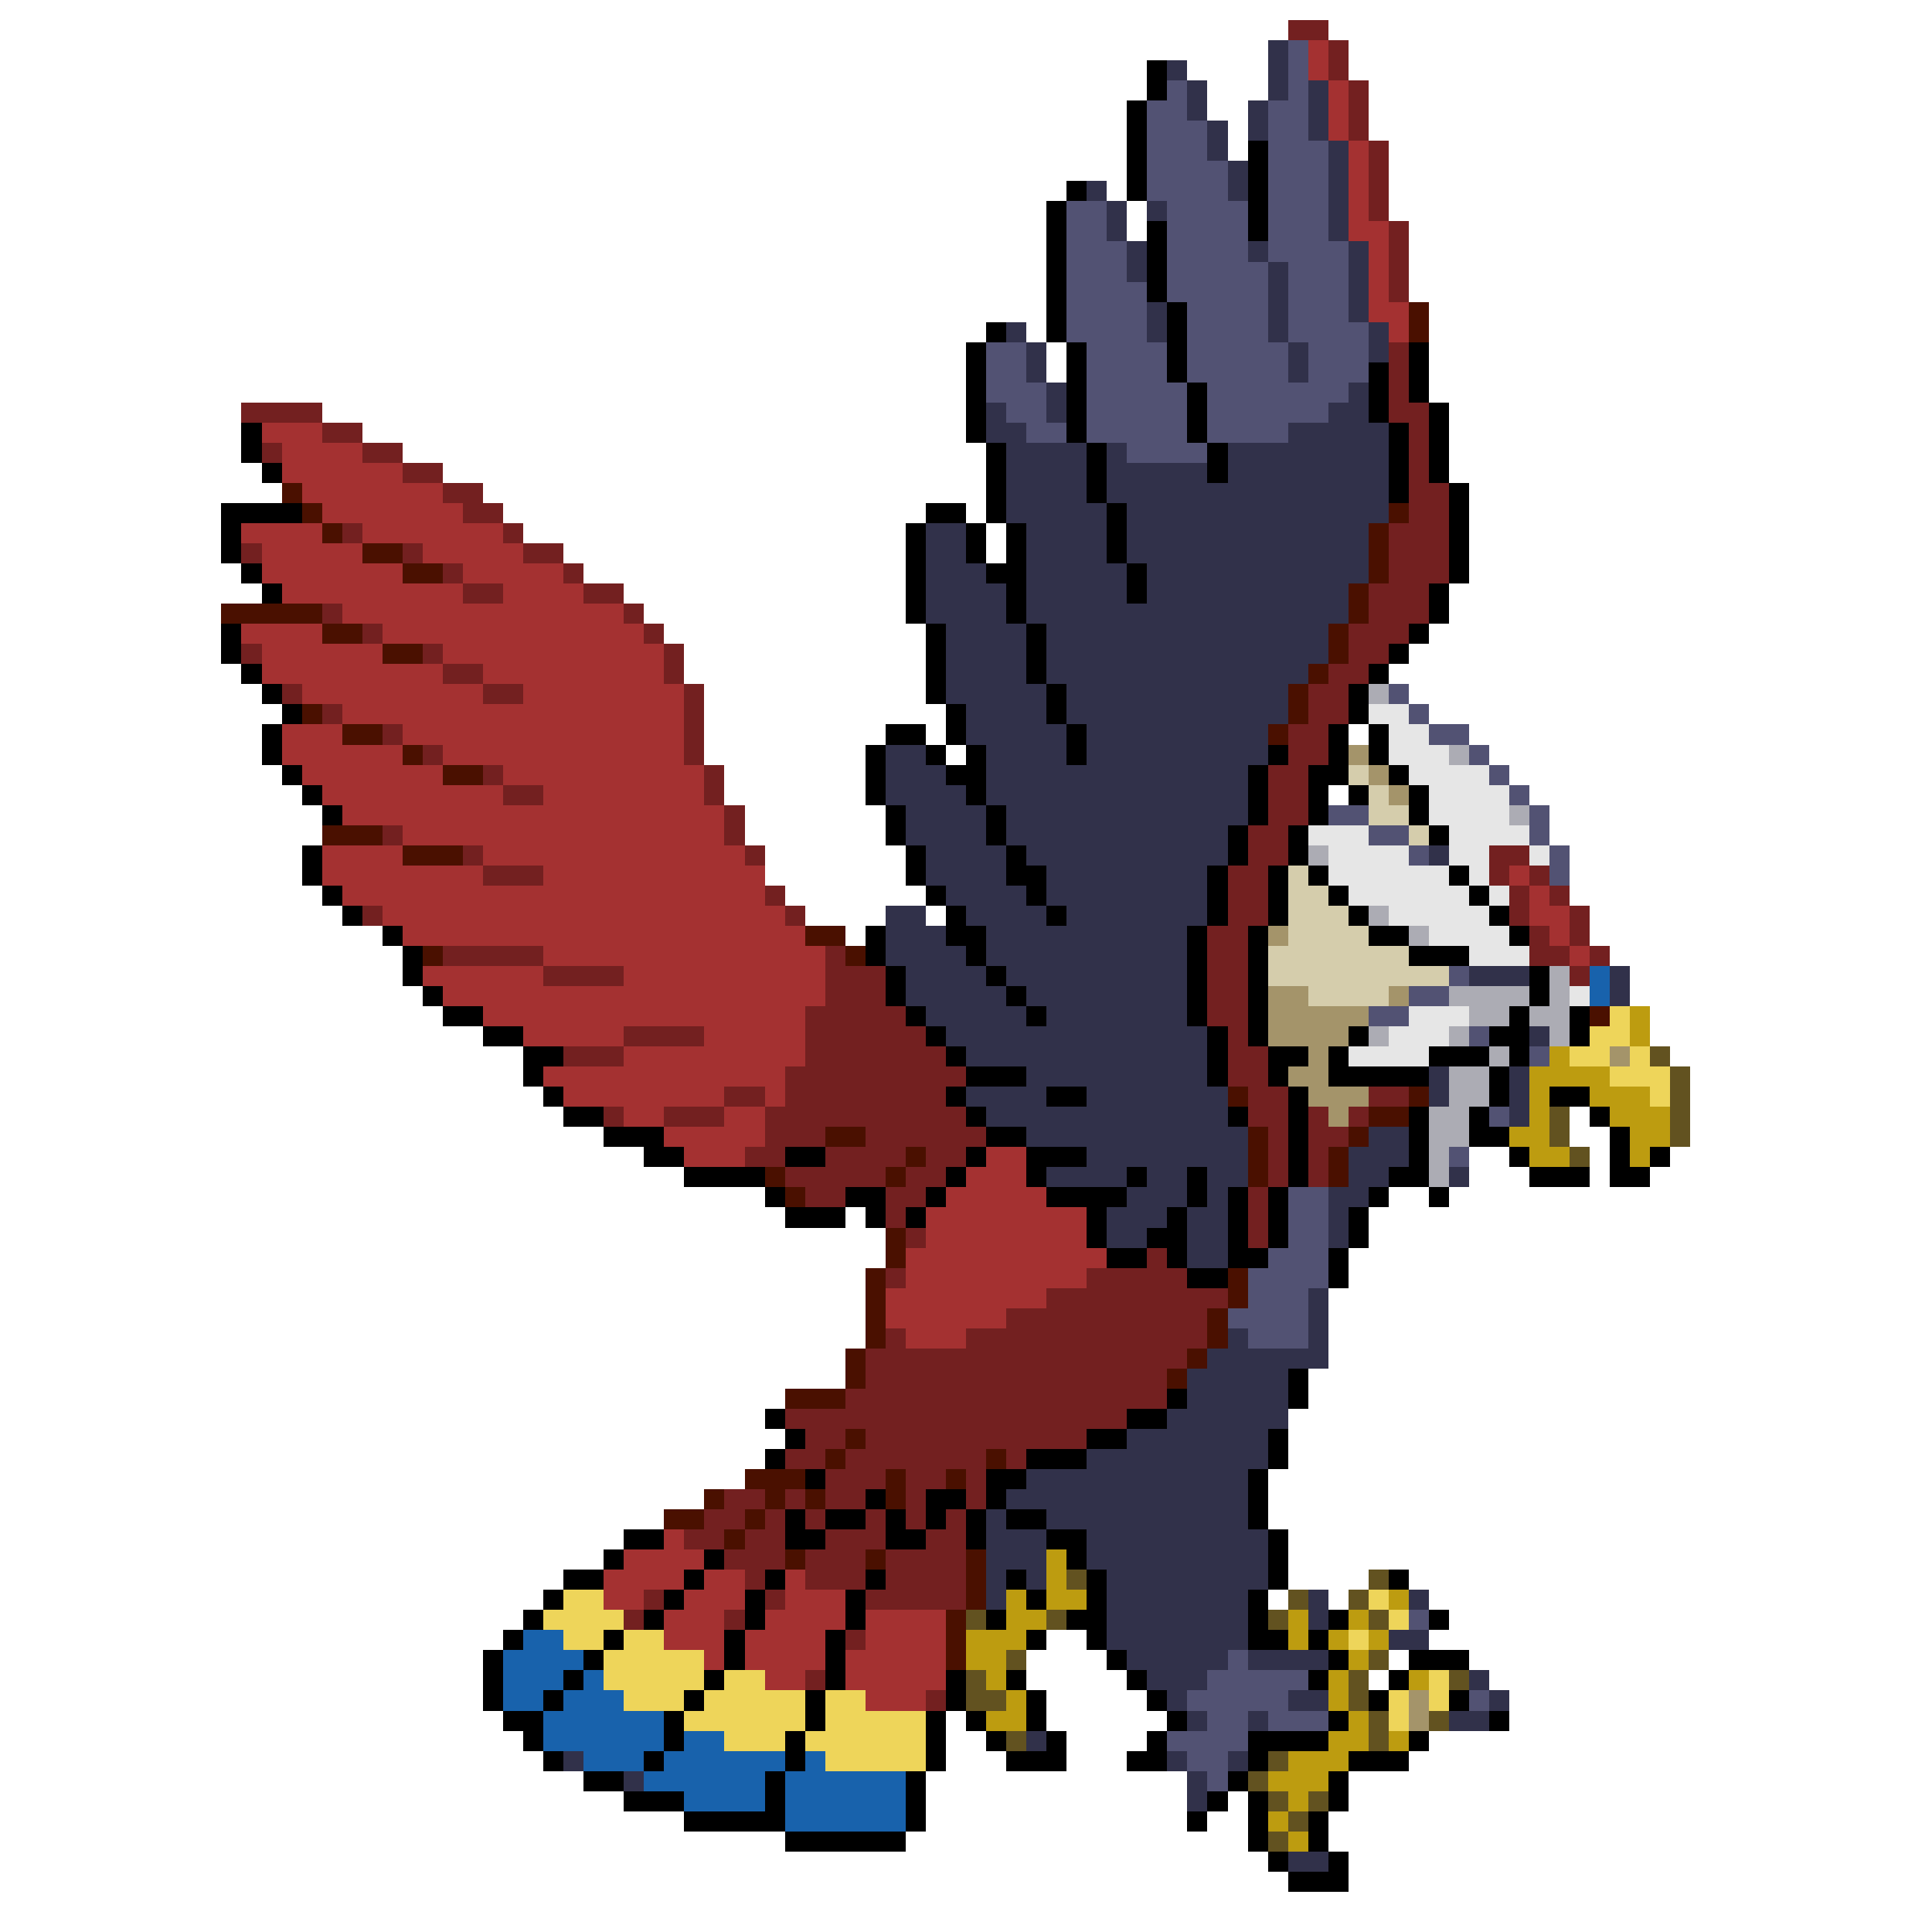 <svg xmlns="http://www.w3.org/2000/svg" viewBox="0 -0.5 96 96" shape-rendering="crispEdges">
<path stroke="#732020" d="M64 1h2M66 2h1M66 3h1M67 4h1M67 5h1M67 6h1M68 7h1M68 8h1M68 9h1M68 10h1M69 11h1M69 12h1M69 13h1M69 14h1M69 17h1M69 18h1M69 19h1M12 20h4M69 20h2M16 21h2M70 21h1M13 22h1M18 22h2M70 22h1M20 23h2M70 23h1M22 24h2M70 24h2M23 25h2M70 25h2M17 26h1M25 26h1M69 26h3M12 27h1M20 27h1M26 27h2M69 27h3M22 28h1M28 28h1M69 28h3M23 29h2M29 29h2M68 29h3M16 30h1M31 30h1M68 30h3M18 31h1M32 31h1M67 31h3M12 32h1M21 32h1M33 32h1M67 32h2M22 33h2M33 33h1M66 33h2M14 34h1M24 34h2M34 34h1M65 34h2M16 35h1M34 35h1M65 35h2M19 36h1M34 36h1M64 36h2M21 37h1M34 37h1M64 37h2M24 38h1M35 38h1M63 38h2M25 39h2M35 39h1M63 39h2M36 40h1M63 40h2M19 41h1M36 41h1M62 41h2M23 42h1M37 42h1M62 42h2M74 42h2M24 43h3M61 43h2M74 43h1M76 43h1M38 44h1M61 44h2M75 44h1M77 44h1M18 45h1M39 45h1M61 45h2M75 45h1M78 45h1M60 46h2M76 46h1M78 46h1M22 47h5M41 47h1M60 47h2M76 47h2M79 47h1M27 48h4M41 48h3M60 48h2M78 48h1M41 49h3M60 49h2M40 50h5M60 50h2M31 51h4M40 51h6M61 51h1M28 52h3M40 52h7M61 52h2M39 53h9M61 53h2M36 54h2M39 54h8M62 54h2M68 54h2M30 55h1M33 55h3M38 55h10M62 55h2M65 55h1M67 55h1M38 56h3M43 56h6M63 56h1M65 56h2M37 57h2M41 57h4M46 57h2M63 57h1M65 57h1M39 58h5M45 58h2M63 58h1M65 58h1M40 59h2M44 59h2M62 59h1M44 60h1M62 60h1M45 61h1M62 61h1M57 62h1M44 63h1M54 63h5M52 64h9M50 65h10M44 66h1M48 66h12M43 67h16M43 68h15M42 69h16M39 70h17M40 71h2M43 71h11M39 72h2M42 72h7M50 72h1M41 73h3M45 73h2M48 73h1M36 74h2M39 74h1M41 74h2M45 74h1M48 74h1M35 75h2M38 75h1M40 75h1M43 75h1M45 75h1M47 75h1M34 76h2M37 76h2M41 76h3M46 76h2M36 77h3M40 77h3M44 77h4M37 78h1M40 78h3M44 78h4M32 79h1M38 79h1M43 79h5M31 80h1M36 80h1M42 81h1M40 83h1M46 84h1" />
<path stroke="#31314a" d="M63 2h1M58 3h1M63 3h1M59 4h1M63 4h1M65 4h1M59 5h1M62 5h1M65 5h1M60 6h1M62 6h1M65 6h1M60 7h1M66 7h1M61 8h1M66 8h1M54 9h1M61 9h1M66 9h1M55 10h1M57 10h1M66 10h1M55 11h1M66 11h1M56 12h1M62 12h1M67 12h1M56 13h1M63 13h1M67 13h1M63 14h1M67 14h1M57 15h1M63 15h1M67 15h1M50 16h1M57 16h1M63 16h1M68 16h1M51 17h1M64 17h1M68 17h1M51 18h1M64 18h1M52 19h1M67 19h1M49 20h1M52 20h1M66 20h2M49 21h2M64 21h5M50 22h4M55 22h1M61 22h8M50 23h4M55 23h5M61 23h8M50 24h4M55 24h14M50 25h5M56 25h13M46 26h2M51 26h4M56 26h12M46 27h2M51 27h4M56 27h12M46 28h3M51 28h5M57 28h11M46 29h4M51 29h5M57 29h10M46 30h4M51 30h16M47 31h4M52 31h14M47 32h4M52 32h14M47 33h4M52 33h13M47 34h5M53 34h11M48 35h4M53 35h11M48 36h5M54 36h9M44 37h2M49 37h4M54 37h9M44 38h3M49 38h13M44 39h4M49 39h13M45 40h4M50 40h12M45 41h4M50 41h11M46 42h4M51 42h10M71 42h1M46 43h4M52 43h8M47 44h4M52 44h8M44 45h2M48 45h4M53 45h7M44 46h3M49 46h10M44 47h4M49 47h10M45 48h4M50 48h9M73 48h3M80 48h1M45 49h5M51 49h8M80 49h1M46 50h5M52 50h7M47 51h13M76 51h1M48 52h12M51 53h9M71 53h1M75 53h1M48 54h4M54 54h7M71 54h1M75 54h1M49 55h12M75 55h1M51 56h11M68 56h2M54 57h8M67 57h3M52 58h4M57 58h2M60 58h2M67 58h2M72 58h1M56 59h3M60 59h1M66 59h2M55 60h3M59 60h2M66 60h1M55 61h2M59 61h2M66 61h1M59 62h2M65 64h1M65 65h1M61 66h1M65 66h1M60 67h6M59 68h5M59 69h5M58 70h6M56 71h7M54 72h9M51 73h11M50 74h12M49 75h1M52 75h10M49 76h3M54 76h9M49 77h3M54 77h9M49 78h1M51 78h1M55 78h8M49 79h1M55 79h7M65 79h1M70 79h1M55 80h7M65 80h1M55 81h7M69 81h2M56 82h5M62 82h4M57 83h3M73 83h1M58 84h1M64 84h2M74 84h1M59 85h1M62 85h1M72 85h2M51 86h1M28 87h1M58 87h1M61 87h1M31 88h1M59 88h1M59 89h1M64 92h2" />
<path stroke="#525273" d="M64 2h1M64 3h1M58 4h1M64 4h1M57 5h2M63 5h2M57 6h3M63 6h2M57 7h3M63 7h3M57 8h4M63 8h3M57 9h4M63 9h3M53 10h2M58 10h4M63 10h3M53 11h2M58 11h4M63 11h3M53 12h3M58 12h4M63 12h4M53 13h3M58 13h5M64 13h3M53 14h4M58 14h5M64 14h3M53 15h4M59 15h4M64 15h3M53 16h4M59 16h4M64 16h4M49 17h2M54 17h4M59 17h5M65 17h3M49 18h2M54 18h4M59 18h5M65 18h3M49 19h3M54 19h5M60 19h7M50 20h2M54 20h5M60 20h6M51 21h2M54 21h5M60 21h4M56 22h4M69 34h1M70 35h1M71 36h2M73 37h1M74 38h1M75 39h1M66 40h2M76 40h1M68 41h2M76 41h1M70 42h1M77 42h1M77 43h1M72 48h1M70 49h2M68 50h2M73 51h1M76 52h1M74 55h1M72 57h1M64 59h2M64 60h2M64 61h2M63 62h3M62 63h4M62 64h3M61 65h4M62 66h3M70 80h1M61 82h1M60 83h5M59 84h5M73 84h1M60 85h2M63 85h3M58 86h4M59 87h2M60 88h1" />
<path stroke="#a43131" d="M65 2h1M65 3h1M66 4h1M66 5h1M66 6h1M67 7h1M67 8h1M67 9h1M67 10h1M67 11h2M68 12h1M68 13h1M68 14h1M68 15h2M69 16h1M13 21h3M14 22h4M14 23h6M15 24h7M16 25h7M12 26h4M18 26h7M13 27h5M21 27h5M13 28h7M23 28h5M14 29h9M25 29h4M17 30h14M12 31h4M19 31h13M13 32h6M22 32h11M13 33h9M24 33h9M15 34h9M26 34h8M17 35h17M14 36h3M20 36h14M14 37h6M22 37h12M15 38h7M25 38h10M16 39h9M27 39h8M17 40h19M20 41h16M16 42h4M24 42h13M16 43h8M27 43h11M75 43h1M17 44h21M76 44h1M19 45h20M76 45h2M20 46h20M77 46h1M27 47h14M78 47h1M21 48h6M31 48h10M22 49h19M24 50h16M26 51h5M35 51h5M31 52h9M27 53h12M28 54h8M38 54h1M31 55h2M36 55h2M33 56h5M34 57h3M49 57h2M48 58h3M47 59h5M46 60h8M46 61h8M45 62h10M45 63h9M44 64h8M44 65h6M45 66h3M33 76h1M31 77h4M30 78h4M35 78h2M39 78h1M30 79h2M34 79h3M39 79h3M33 80h3M38 80h4M43 80h4M33 81h3M37 81h4M43 81h4M35 82h1M37 82h4M42 82h5M38 83h2M42 83h5M43 84h3" />
<path stroke="#000000" d="M57 3h1M57 4h1M56 5h1M56 6h1M56 7h1M62 7h1M56 8h1M62 8h1M53 9h1M56 9h1M62 9h1M52 10h1M62 10h1M52 11h1M57 11h1M62 11h1M52 12h1M57 12h1M52 13h1M57 13h1M52 14h1M57 14h1M52 15h1M58 15h1M49 16h1M52 16h1M58 16h1M48 17h1M53 17h1M58 17h1M70 17h1M48 18h1M53 18h1M58 18h1M68 18h1M70 18h1M48 19h1M53 19h1M59 19h1M68 19h1M70 19h1M48 20h1M53 20h1M59 20h1M68 20h1M71 20h1M12 21h1M48 21h1M53 21h1M59 21h1M69 21h1M71 21h1M12 22h1M49 22h1M54 22h1M60 22h1M69 22h1M71 22h1M13 23h1M49 23h1M54 23h1M60 23h1M69 23h1M71 23h1M49 24h1M54 24h1M69 24h1M72 24h1M11 25h4M46 25h2M49 25h1M55 25h1M72 25h1M11 26h1M45 26h1M48 26h1M50 26h1M55 26h1M72 26h1M11 27h1M45 27h1M48 27h1M50 27h1M55 27h1M72 27h1M12 28h1M45 28h1M49 28h2M56 28h1M72 28h1M13 29h1M45 29h1M50 29h1M56 29h1M71 29h1M45 30h1M50 30h1M71 30h1M11 31h1M46 31h1M51 31h1M70 31h1M11 32h1M46 32h1M51 32h1M69 32h1M12 33h1M46 33h1M51 33h1M68 33h1M13 34h1M46 34h1M52 34h1M67 34h1M14 35h1M47 35h1M52 35h1M67 35h1M13 36h1M44 36h2M47 36h1M53 36h1M66 36h1M68 36h1M13 37h1M43 37h1M46 37h1M48 37h1M53 37h1M63 37h1M66 37h1M68 37h1M14 38h1M43 38h1M47 38h2M62 38h1M65 38h2M69 38h1M15 39h1M43 39h1M48 39h1M62 39h1M65 39h1M67 39h1M70 39h1M16 40h1M44 40h1M49 40h1M62 40h1M65 40h1M70 40h1M44 41h1M49 41h1M61 41h1M64 41h1M71 41h1M15 42h1M45 42h1M50 42h1M61 42h1M64 42h1M15 43h1M45 43h1M50 43h2M60 43h1M63 43h1M65 43h1M72 43h1M16 44h1M46 44h1M51 44h1M60 44h1M63 44h1M66 44h1M73 44h1M17 45h1M47 45h1M52 45h1M60 45h1M63 45h1M67 45h1M74 45h1M19 46h1M43 46h1M47 46h2M59 46h1M62 46h1M68 46h2M75 46h1M20 47h1M43 47h1M48 47h1M59 47h1M62 47h1M70 47h3M20 48h1M44 48h1M49 48h1M59 48h1M62 48h1M76 48h1M21 49h1M44 49h1M50 49h1M59 49h1M62 49h1M76 49h1M22 50h2M45 50h1M51 50h1M59 50h1M62 50h1M75 50h1M78 50h1M24 51h2M46 51h1M60 51h1M62 51h1M67 51h1M74 51h2M78 51h1M26 52h2M47 52h1M60 52h1M63 52h2M66 52h1M71 52h3M75 52h1M26 53h1M48 53h3M60 53h1M63 53h1M66 53h5M74 53h1M27 54h1M47 54h1M52 54h2M64 54h1M74 54h1M77 54h2M28 55h2M48 55h1M61 55h1M64 55h1M70 55h1M73 55h1M79 55h1M30 56h3M49 56h2M64 56h1M70 56h1M73 56h2M80 56h1M32 57h2M39 57h2M48 57h1M51 57h3M64 57h1M70 57h1M75 57h1M80 57h1M82 57h1M34 58h4M47 58h1M51 58h1M56 58h1M59 58h1M64 58h1M69 58h2M76 58h3M80 58h2M38 59h1M42 59h2M46 59h1M52 59h4M59 59h1M61 59h1M63 59h1M68 59h1M71 59h1M39 60h3M43 60h1M45 60h1M54 60h1M58 60h1M61 60h1M63 60h1M67 60h1M54 61h1M57 61h2M61 61h1M63 61h1M67 61h1M55 62h2M58 62h1M61 62h2M66 62h1M59 63h2M66 63h1M64 68h1M58 69h1M64 69h1M38 70h1M56 70h2M39 71h1M54 71h2M63 71h1M38 72h1M51 72h3M63 72h1M40 73h1M49 73h2M62 73h1M43 74h1M46 74h2M49 74h1M62 74h1M39 75h1M41 75h2M44 75h1M46 75h1M48 75h1M50 75h2M62 75h1M31 76h2M39 76h2M44 76h2M48 76h1M52 76h2M63 76h1M30 77h1M35 77h1M53 77h1M63 77h1M28 78h2M34 78h1M38 78h1M43 78h1M50 78h1M54 78h1M63 78h1M69 78h1M27 79h1M33 79h1M37 79h1M42 79h1M51 79h1M54 79h1M62 79h1M26 80h1M32 80h1M37 80h1M42 80h1M49 80h1M53 80h2M62 80h1M66 80h1M71 80h1M25 81h1M30 81h1M36 81h1M41 81h1M51 81h1M54 81h1M62 81h2M65 81h1M24 82h1M29 82h1M36 82h1M41 82h1M55 82h1M66 82h1M70 82h3M24 83h1M28 83h1M35 83h1M41 83h1M47 83h1M50 83h1M56 83h1M65 83h1M69 83h1M24 84h1M27 84h1M34 84h1M40 84h1M47 84h1M51 84h1M57 84h1M68 84h1M72 84h1M25 85h2M33 85h1M40 85h1M46 85h1M48 85h1M51 85h1M58 85h1M66 85h1M74 85h1M26 86h1M33 86h1M39 86h1M46 86h1M49 86h1M52 86h1M57 86h1M62 86h4M70 86h1M27 87h1M32 87h1M39 87h1M46 87h1M50 87h3M56 87h2M62 87h1M67 87h3M29 88h2M38 88h1M45 88h1M61 88h1M66 88h1M31 89h3M38 89h1M45 89h1M60 89h1M62 89h1M66 89h1M34 90h5M45 90h1M59 90h1M62 90h1M65 90h1M39 91h6M62 91h1M65 91h1M63 92h1M66 92h1M64 93h3" />
<path stroke="#4a1000" d="M70 15h1M70 16h1M14 24h1M15 25h1M69 25h1M16 26h1M68 26h1M18 27h2M68 27h1M20 28h2M68 28h1M67 29h1M11 30h5M67 30h1M16 31h2M66 31h1M19 32h2M66 32h1M65 33h1M64 34h1M15 35h1M64 35h1M17 36h2M63 36h1M20 37h1M22 38h2M16 41h3M20 42h3M40 46h2M21 47h1M42 47h1M79 50h1M61 54h1M70 54h1M68 55h2M41 56h2M62 56h1M67 56h1M45 57h1M62 57h1M66 57h1M38 58h1M44 58h1M62 58h1M66 58h1M39 59h1M44 61h1M44 62h1M43 63h1M61 63h1M43 64h1M61 64h1M43 65h1M60 65h1M43 66h1M60 66h1M42 67h1M59 67h1M42 68h1M58 68h1M39 69h3M42 71h1M41 72h1M49 72h1M37 73h3M44 73h1M47 73h1M35 74h1M38 74h1M40 74h1M44 74h1M33 75h2M37 75h1M36 76h1M39 77h1M43 77h1M48 77h1M48 78h1M48 79h1M47 80h1M47 81h1M47 82h1" />
<path stroke="#acacb4" d="M68 34h1M72 37h1M75 40h1M65 42h1M68 45h1M70 46h1M77 48h1M72 49h4M77 49h1M73 50h2M76 50h2M68 51h1M72 51h1M77 51h1M74 52h1M72 53h2M72 54h2M71 55h2M71 56h2M71 57h1M71 58h1" />
<path stroke="#e6e6e6" d="M68 35h2M69 36h2M69 37h3M70 38h4M71 39h4M71 40h4M65 41h3M72 41h4M66 42h4M72 42h2M76 42h1M66 43h6M73 43h1M67 44h6M74 44h1M69 45h5M71 46h4M73 47h3M78 49h1M70 50h3M69 51h3M67 52h4" />
<path stroke="#a4946a" d="M67 37h1M68 38h1M69 39h1M63 46h1M63 49h2M69 49h1M63 50h5M63 51h4M65 52h1M80 52h1M64 53h2M65 54h3M66 55h1M70 84h1M70 85h1" />
<path stroke="#d5cdac" d="M67 38h1M68 39h1M68 40h2M70 41h1M64 43h1M64 44h2M64 45h3M64 46h4M63 47h7M63 48h9M65 49h4" />
<path stroke="#1862ac" d="M79 48h1M79 49h1M26 81h2M25 82h4M25 83h3M29 83h1M25 84h2M28 84h3M27 85h6M27 86h6M34 86h2M29 87h3M33 87h6M40 87h1M32 88h6M39 88h6M34 89h4M39 89h6M39 90h6" />
<path stroke="#eed55a" d="M80 50h1M79 51h2M78 52h2M81 52h1M80 53h3M82 54h1M28 79h2M68 79h1M27 80h4M69 80h1M28 81h2M31 81h2M67 81h1M30 82h5M30 83h5M36 83h2M71 83h1M31 84h3M35 84h5M41 84h2M69 84h1M71 84h1M34 85h6M41 85h5M69 85h1M36 86h3M40 86h6M41 87h5" />
<path stroke="#bd9c10" d="M81 50h1M81 51h1M77 52h1M76 53h4M76 54h1M79 54h3M76 55h1M80 55h3M75 56h2M81 56h2M76 57h2M81 57h1M52 77h1M52 78h1M50 79h1M52 79h2M69 79h1M50 80h2M64 80h1M67 80h1M48 81h3M64 81h1M66 81h1M68 81h1M48 82h2M67 82h1M49 83h1M66 83h1M70 83h1M50 84h1M66 84h1M49 85h2M67 85h1M66 86h2M69 86h1M64 87h3M63 88h3M64 89h1M63 90h1M64 91h1" />
<path stroke="#625220" d="M82 52h1M83 53h1M83 54h1M77 55h1M83 55h1M77 56h1M83 56h1M78 57h1M53 78h1M68 78h1M64 79h1M67 79h1M48 80h1M52 80h1M63 80h1M68 80h1M50 82h1M68 82h1M48 83h1M67 83h1M72 83h1M48 84h2M67 84h1M68 85h1M71 85h1M50 86h1M68 86h1M63 87h1M62 88h1M63 89h1M65 89h1M64 90h1M63 91h1" />
</svg>
